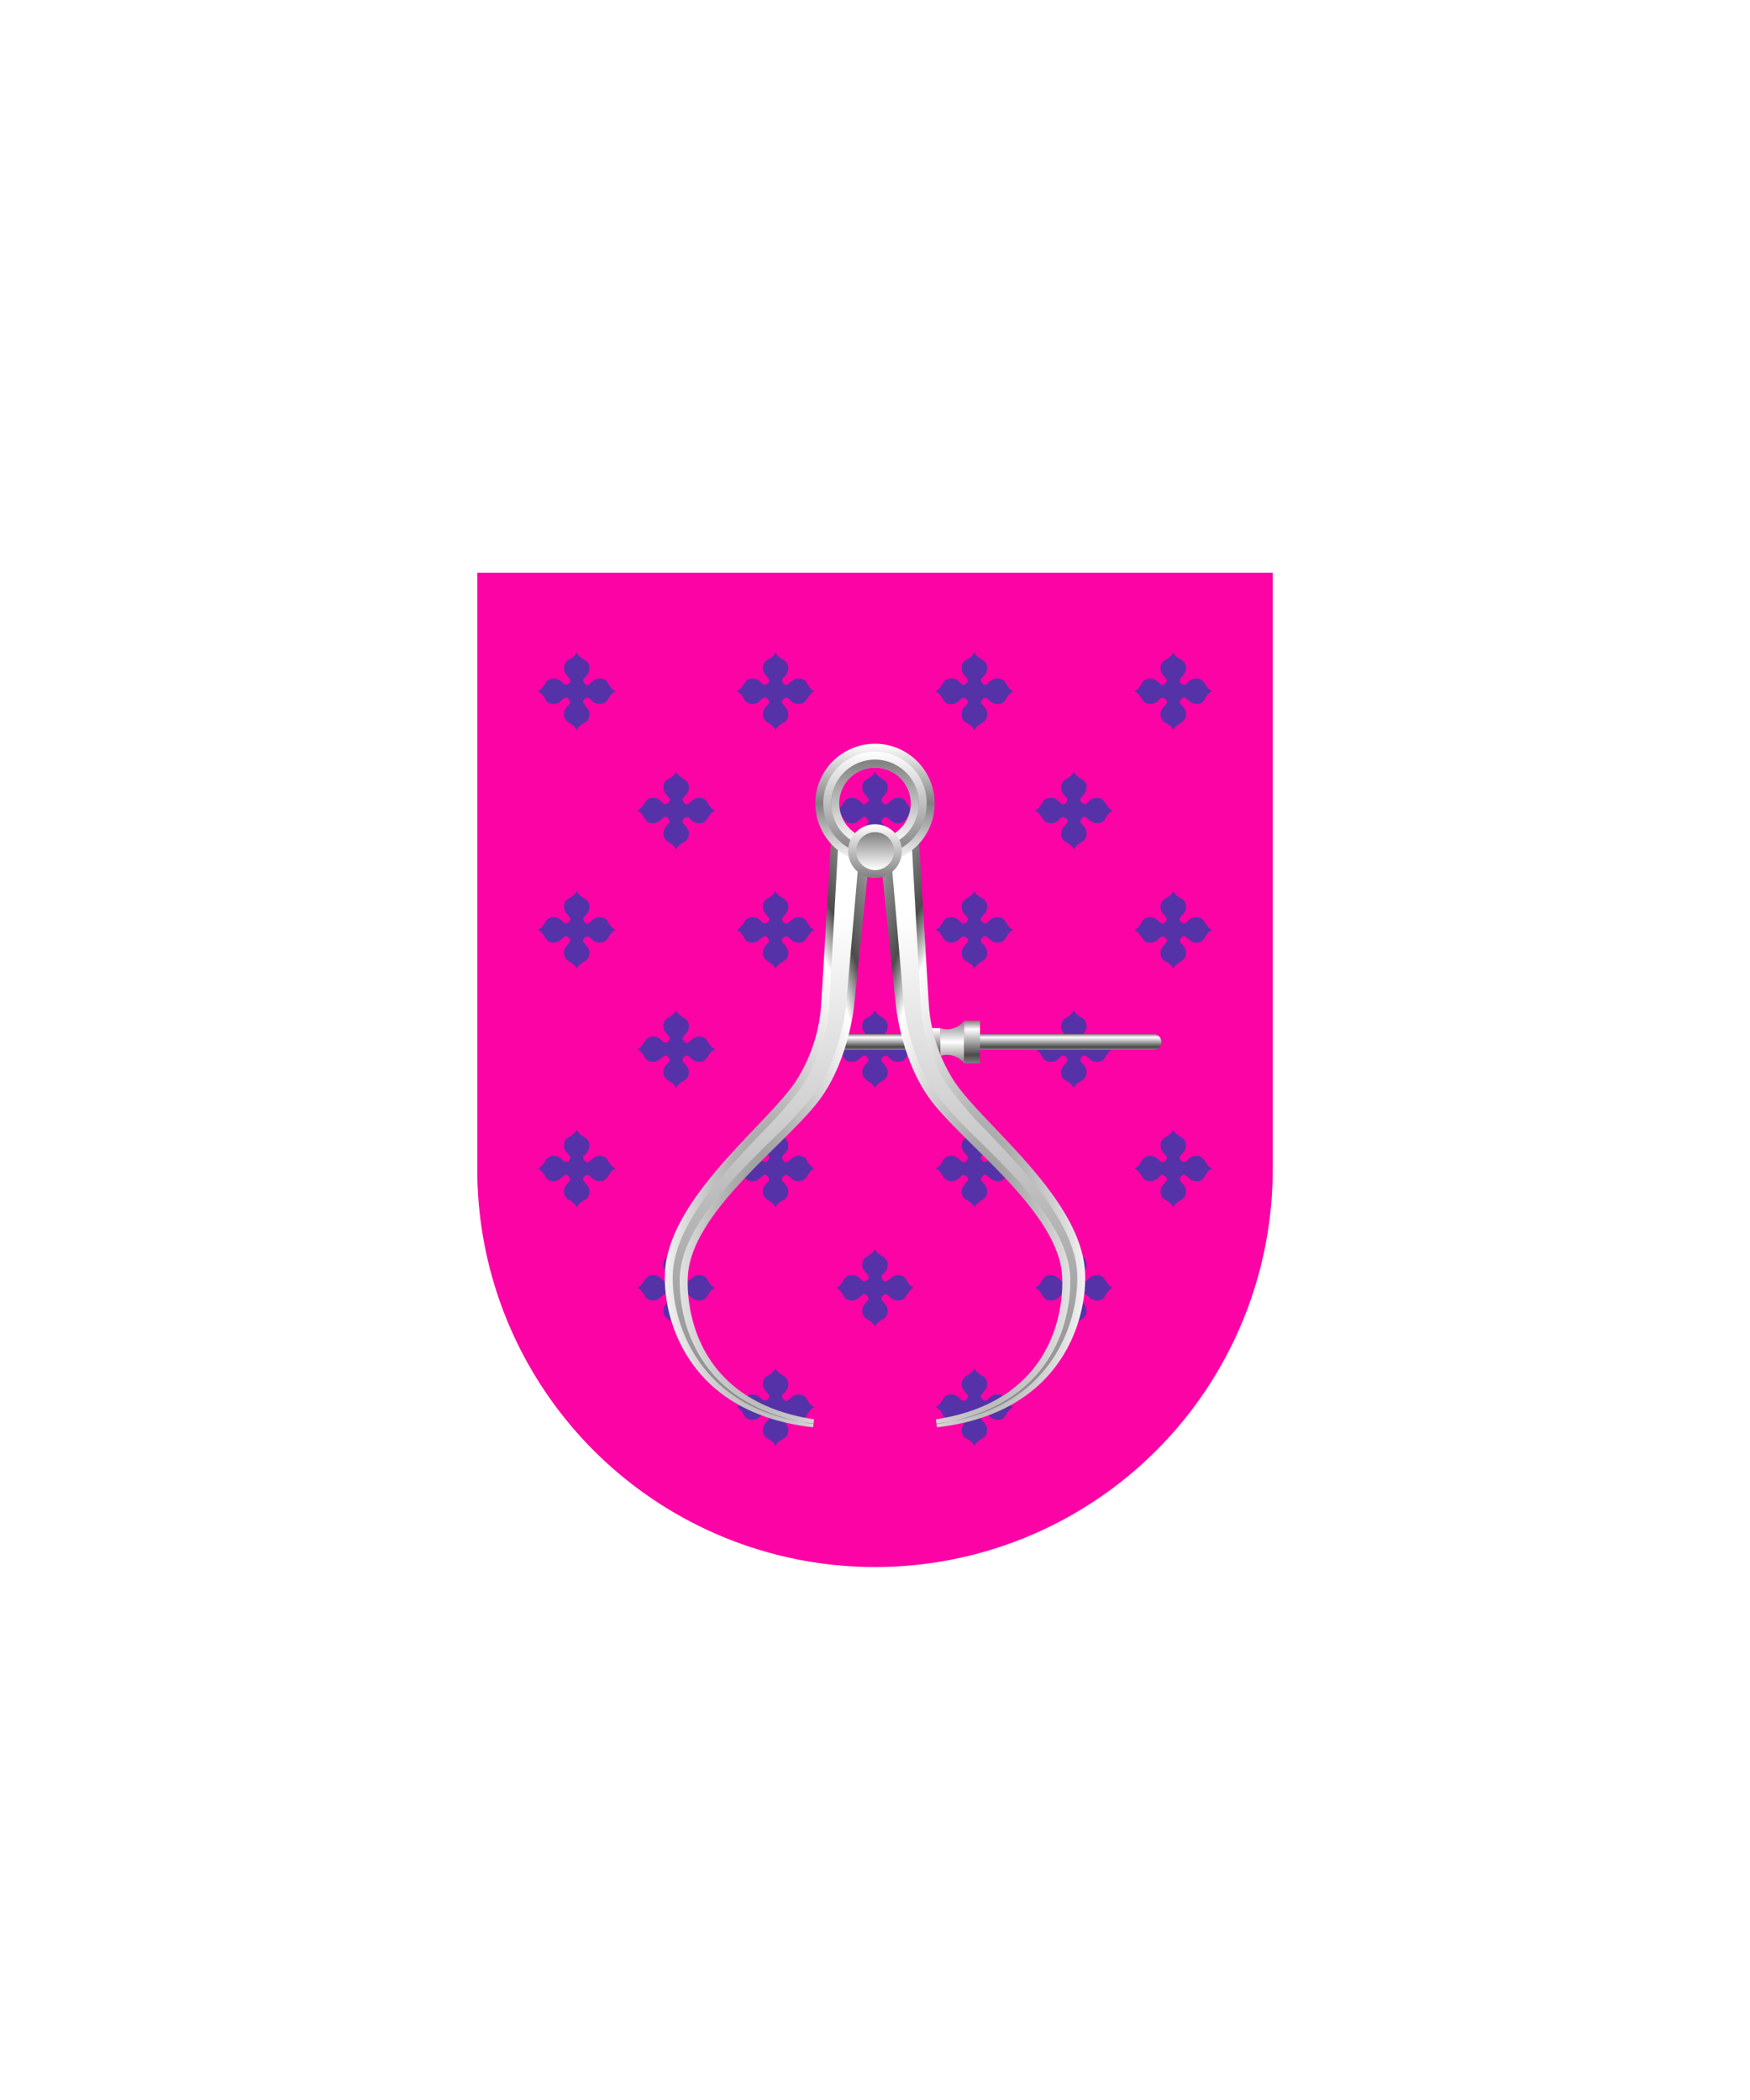 <svg xmlns="http://www.w3.org/2000/svg" xmlns:xlink="http://www.w3.org/1999/xlink" viewBox="0 0 220 264"><symbol id="fi174-a" viewBox="-4.9 -4.9 9.8 9.8"><path d="M.9 4c.5-.3.7-.6.7-1.1 0-.6-.3-.9-.7-1.3-.3-.3.3-1.1.7-.7.5.4.7.7 1.3.7.5 0 .9-.2 1.1-.7.2-.3.4-.7.9-.9-.5-.2-.7-.6-.9-.9-.3-.5-.6-.7-1.1-.7-.6 0-.9.3-1.3.7-.3.3-1.1-.3-.7-.7.4-.5.7-.7.7-1.3 0-.5-.2-.9-.7-1.1-.3-.2-.7-.4-.9-.9-.2.5-.6.7-.9.9-.5.3-.7.6-.7 1.1 0 .6.3.9.7 1.3.3.3-.3 1.1-.7.7-.5-.4-.7-.7-1.3-.7-.5 0-.9.2-1.1.7-.2.3-.4.7-.9.9.5.2.7.6.9.9.3.5.6.7 1.1.7.6 0 .9-.3 1.3-.7.3-.3 1.1.3.7.7-.4.5-.7.7-.7 1.3 0 .5.2.9.7 1.1.3.2.7.4.9.9.2-.5.6-.7.9-.9z" fill="#5632a8"/></symbol><symbol id="fi174-b" viewBox="-11.2 -12.4 22.3 24.8"><use height="9.8" overflow="visible" transform="translate(-6.25 7.5)" width="9.8" x="-4.9" xlink:href="#fi174-a" y="-4.9"/><use height="9.8" overflow="visible" transform="translate(6.25 -7.5)" width="9.8" x="-4.9" xlink:href="#fi174-a" y="-4.9"/></symbol><symbol id="fi174-c" viewBox="-17.4 -49.9 34.8 99.8"><use height="24.8" overflow="visible" transform="translate(-6.25 37.5)" width="22.3" x="-11.2" xlink:href="#fi174-b" y="-12.4"/><use height="24.8" overflow="visible" transform="translate(-6.25 7.5)" width="22.3" x="-11.2" xlink:href="#fi174-b" y="-12.4"/><use height="24.8" overflow="visible" transform="translate(-6.25 -22.5)" width="22.3" x="-11.2" xlink:href="#fi174-b" y="-12.4"/><use height="9.8" overflow="visible" transform="translate(12.5 45)" width="9.8" x="-4.9" xlink:href="#fi174-a" y="-4.9"/><use height="9.8" overflow="visible" transform="translate(12.5 15)" width="9.8" x="-4.9" xlink:href="#fi174-a" y="-4.9"/><use height="9.8" overflow="visible" transform="translate(12.5 -15)" width="9.8" x="-4.9" xlink:href="#fi174-a" y="-4.9"/><use height="9.8" overflow="visible" transform="translate(12.5 -45)" width="9.8" x="-4.9" xlink:href="#fi174-a" y="-4.9"/></symbol><path d="M60 72v75a50 50 0 0 0 50 50 50 50 0 0 0 50-50V72Z" fill="#fc03a5"/><use height="99.8" overflow="visible" transform="matrix(1 0 0 -1 85 131.9)" width="34.8" x="-17.4" xlink:href="#fi174-c" y="-49.9"/><use height="99.8" overflow="visible" transform="rotate(180 67.5 65.95)" width="34.8" x="-17.4" xlink:href="#fi174-c" y="-49.9"/><use height="9.8" overflow="visible" transform="matrix(1 0 0 -1 122.5 86.9)" width="9.8" x="-4.9" xlink:href="#fi174-a" y="-4.9"/><use height="9.8" overflow="visible" transform="matrix(1 0 0 -1 110 101.9)" width="9.8" x="-4.9" xlink:href="#fi174-a" y="-4.9"/><use height="9.8" overflow="visible" transform="matrix(1 0 0 -1 110 131.9)" width="9.8" x="-4.9" xlink:href="#fi174-a" y="-4.9"/><use height="9.8" overflow="visible" transform="matrix(1 0 0 -1 110 161.9)" width="9.8" x="-4.9" xlink:href="#fi174-a" y="-4.9"/><defs><radialGradient cx=".5" cy=".7" id="h17-a" r="1"><stop offset="0" stop-color="gray"/><stop offset="0.55" stop-color="#fff"/><stop offset="0.64" stop-color="#4b4b4b"/><stop offset="1" stop-color="#fff"/></radialGradient><linearGradient gradientTransform="matrix(1, 0, 0, -1, 0, 16459.63)" gradientUnits="userSpaceOnUse" id="h17-b" x1="12.74" x2="12.74" y1="16381.48" y2="16448.38"><stop offset="0" stop-color="gray"/><stop offset="1" stop-color="#fff"/></linearGradient><filter id="h17-c" name="shadow"><feDropShadow dx="0" dy="2" stdDeviation="0"/></filter><linearGradient gradientTransform="matrix(1, 0, 0, -1, 0, 264)" gradientUnits="userSpaceOnUse" id="h17-d" x1="126" x2="126" y1="132" y2="134"><stop offset="0" stop-color="gray"/><stop offset="0.2" stop-color="#4b4b4b"/><stop offset="0.8" stop-color="#fff"/><stop offset="1" stop-color="gray"/></linearGradient><linearGradient gradientTransform="matrix(1, 0, 0, -1, 0, 264)" gradientUnits="userSpaceOnUse" id="h17-e" x1="119.68" x2="119.68" y1="135.68" y2="130.32"><stop offset="0" stop-color="gray"/><stop offset="0.5" stop-color="#fff"/><stop offset="1" stop-color="gray"/></linearGradient><linearGradient gradientTransform="matrix(1, 0, 0, 1, 0, 0)" id="h17-f" x1="119.93" x2="119.93" xlink:href="#h17-d" y1="133.68" y2="128.32"/><linearGradient gradientTransform="matrix(1, 0, 0, -1, 0, 264)" gradientUnits="userSpaceOnUse" id="h17-g" x1="110" x2="110" y1="170.5" y2="155.5"><stop offset="0" stop-color="#fff"/><stop offset="0.5" stop-color="gray"/><stop offset="1" stop-color="#fff"/></linearGradient><linearGradient gradientTransform="matrix(1, 0, 0, -1, 0, 264)" gradientUnits="userSpaceOnUse" id="h17-h" x1="110" x2="110" y1="169.5" y2="156.5"><stop offset="0" stop-color="#fff"/><stop offset="1" stop-color="gray"/></linearGradient><linearGradient gradientTransform="matrix(1, 0, 0, -1, 0, 264)" id="h17-i" x1="110" x2="110" xlink:href="#h17-b" y1="168.5" y2="157.5"/><linearGradient id="h17-j" x1="110" x2="110" xlink:href="#h17-h" y1="160.38" y2="153.63"/><linearGradient gradientTransform="matrix(1, 0, 0, -1, 0, 264)" id="h17-k" x1="110" x2="110" xlink:href="#h17-b" y1="159.38" y2="154.63"/><symbol id="h17-l" viewBox="0 0 25.8 75.63"><path d="M25.8,3.12l-2,19.4c-.05.55-.79,7-4.27,11.78-4,5.49-16.14,14.08-16.63,22.22C2.72,59.23,3,72.17,18.76,74.58l-.12,1C3.07,73.83-.16,62.29,0,56.39c.26-9.47,12.7-18.72,16.42-24.24a20.45,20.45,0,0,0,3.25-9.95L21,0Z" fill="url(#h17-a)"/><path d="M18.69,75.11C4.37,73.46.83,62.58,1,56.41S7.25,43.73,12.13,38.6a52.3,52.3,0,0,0,5.13-5.89,21.31,21.31,0,0,0,3.42-10.46L21.87,1l2.62,1.87-1.7,19.61c0,.06-.62,6.49-4.08,11.28a54.78,54.78,0,0,1-5.38,5.79c-5.2,5.14-11.08,11-11.44,17-.1,1.62-.46,16,16.78,18.62Z" fill="url(#h17-b)"/></symbol></defs><g filter="url(#h17-c)"><path d="M145,132H106v-2h39a1,1,0,0,1,0,2Z" fill="url(#h17-d)"/><path d="M118.2,129.25v3.5a2.68,2.68,0,0,1,3,.93v-5.36A2.67,2.67,0,0,1,118.2,129.25Z" fill="url(#h17-e)"/><path d="M118.2,129.25v3.5l-1.48-3.5Zm3,4.43h2v-5.36h-2Z" fill="url(#h17-f)"/><use height="75.63" transform="translate(83.58 103.85)" width="25.8" xlink:href="#h17-l"/><use height="75.63" transform="matrix(-1, 0, 0, 1, 136.42, 103.85)" width="25.8" xlink:href="#h17-l"/><path d="M110,107a6,6,0,1,0-6-6A6,6,0,0,0,110,107Z" fill="none" stroke="url(#h17-g)" stroke-width="3"/><path d="M110,107a6,6,0,1,0-6-6A6,6,0,0,0,110,107Z" fill="none" stroke="url(#h17-h)"/><path d="M110,106a5,5,0,1,0-5-5A5,5,0,0,0,110,106Z" fill="none" stroke="url(#h17-i)"/><path d="M110,110.38a3.38,3.38,0,1,0-3.38-3.38A3.39,3.39,0,0,0,110,110.38Z" fill="url(#h17-j)"/><path d="M110,109.38a2.38,2.38,0,1,0-2.37-2.38A2.39,2.39,0,0,0,110,109.38Z" fill="url(#h17-k)"/></g></svg>